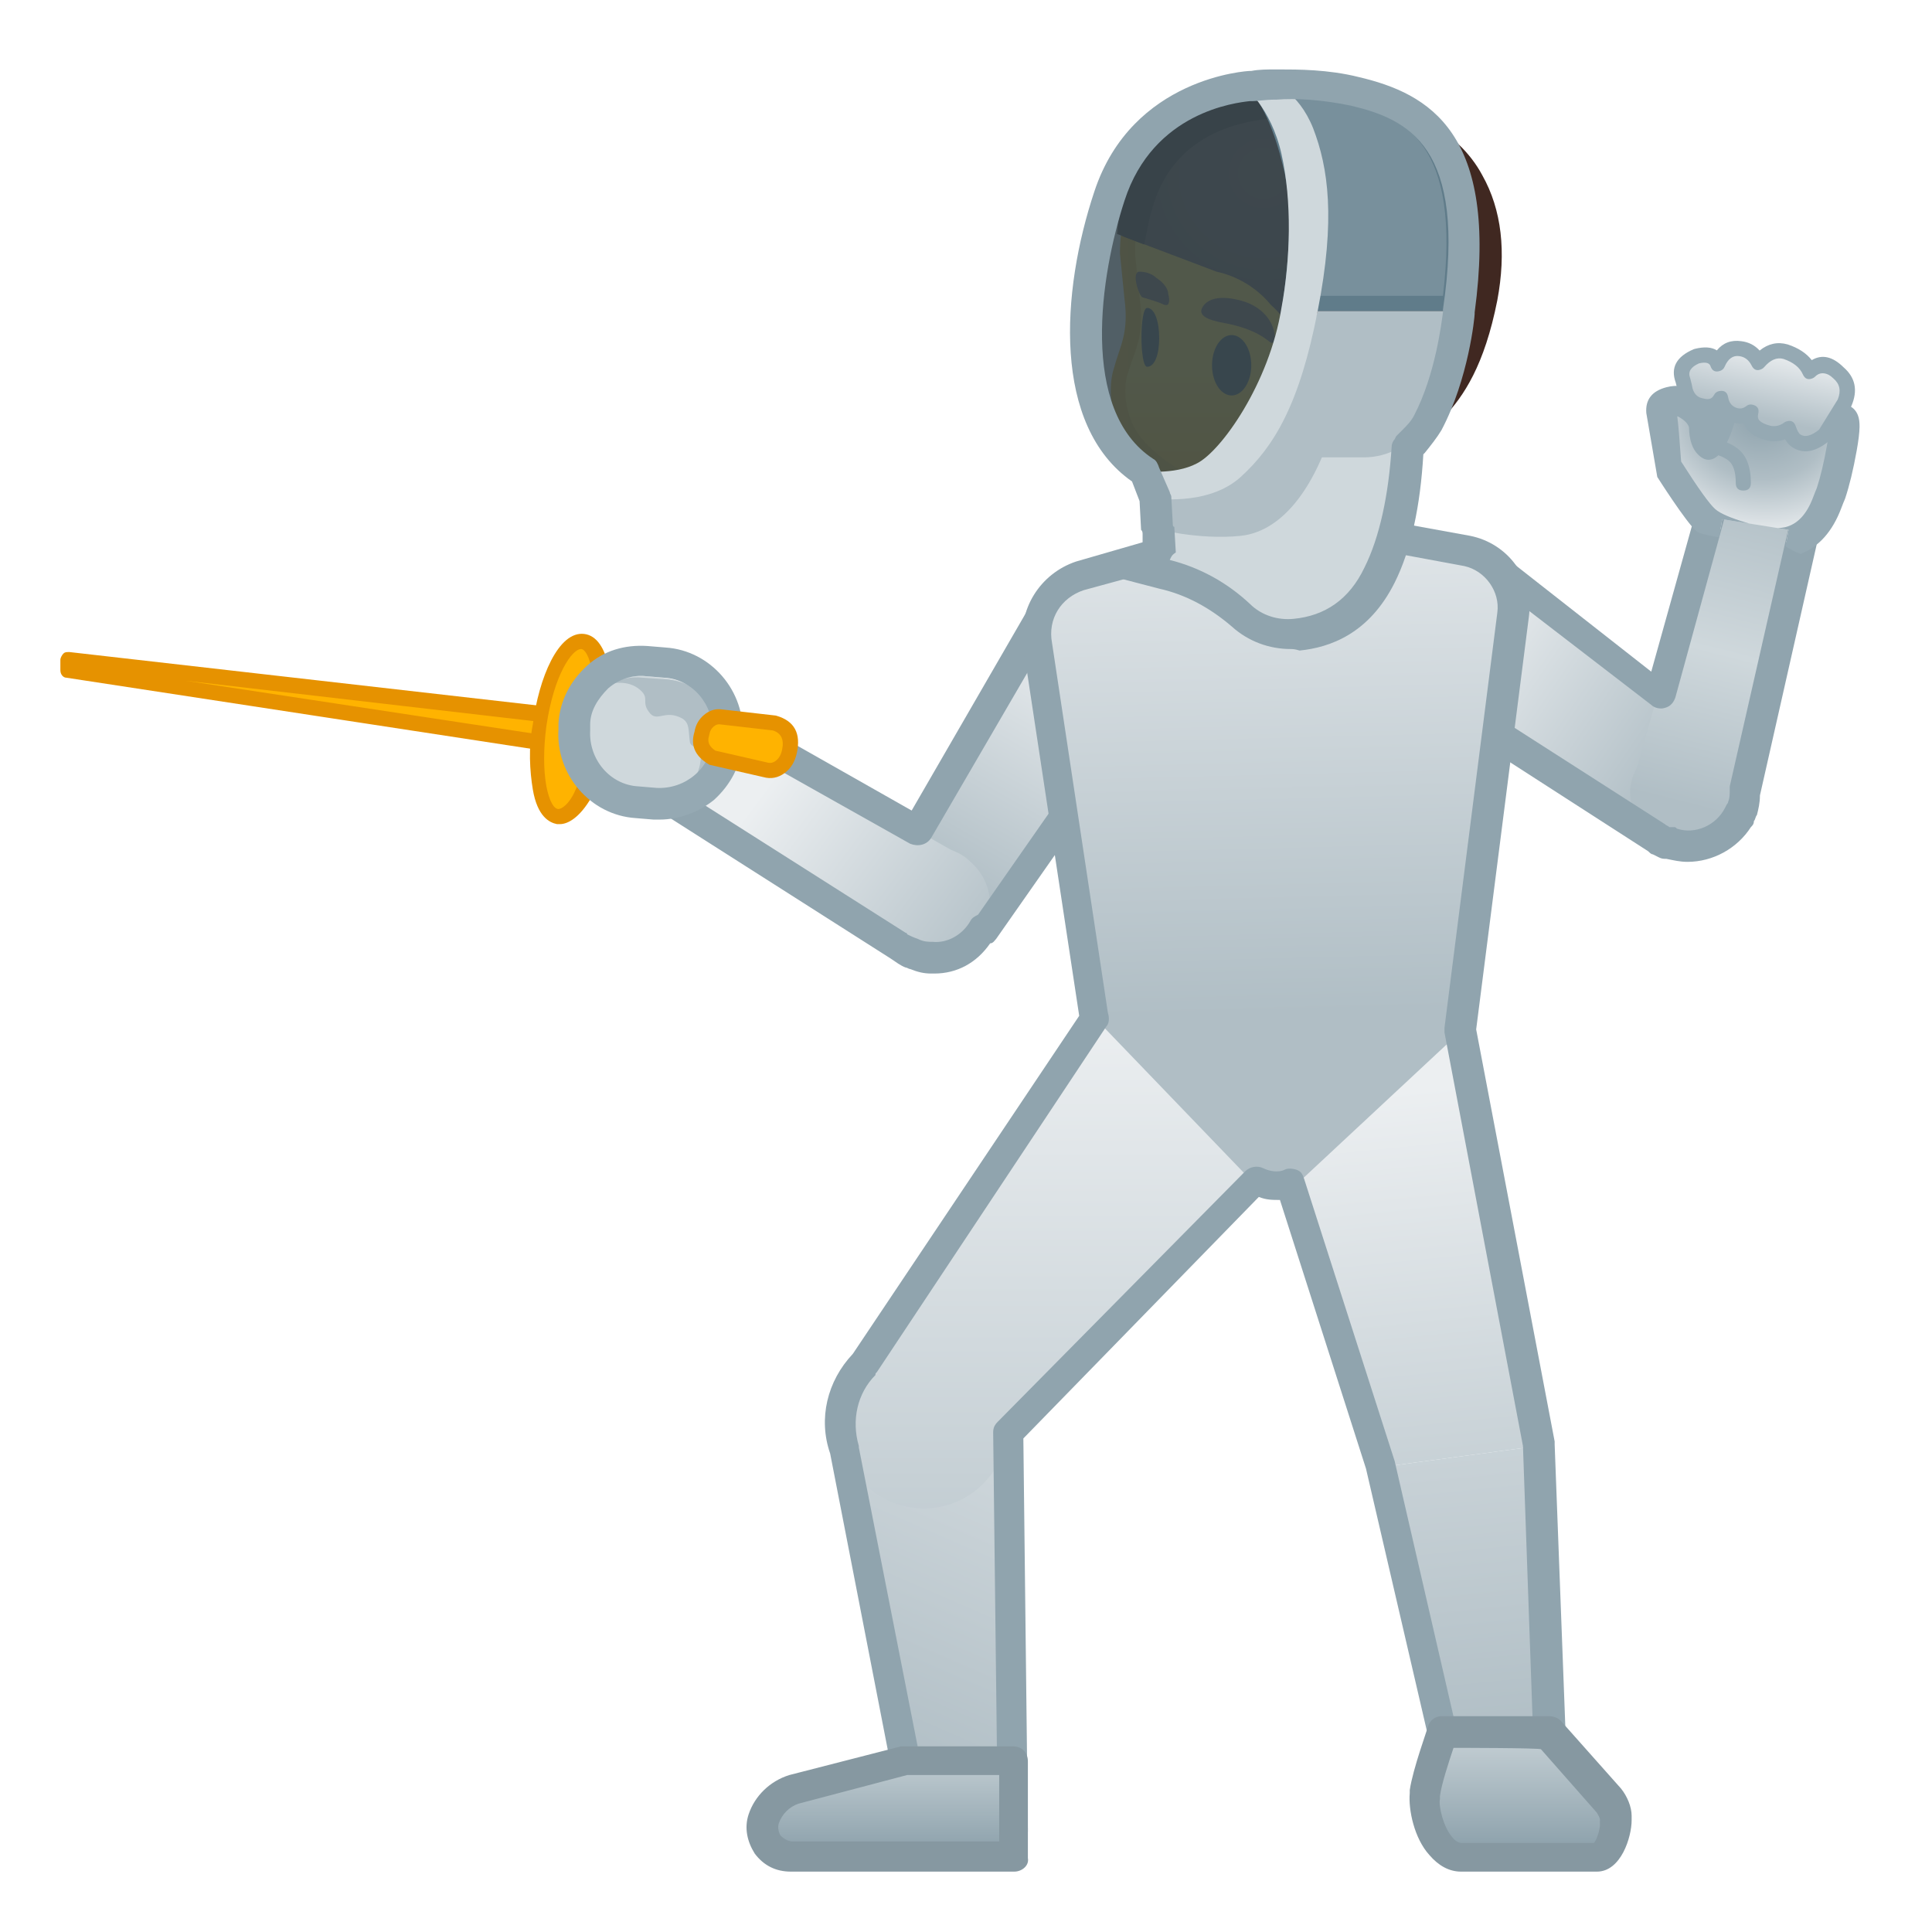 <svg xmlns="http://www.w3.org/2000/svg" viewBox="0 0 128 128"><defs><linearGradient id="a" x1="93.817" x2="98.663" y1="68.094" y2="115.842" gradientUnits="userSpaceOnUse"><stop offset="0" stop-color="#ECEFF1"/><stop offset="1" stop-color="#B0BEC5"/></linearGradient><linearGradient id="b" x1="75.196" x2="57.649" y1="76.477" y2="116.907" gradientUnits="userSpaceOnUse"><stop offset="0" stop-color="#ECEFF1"/><stop offset="1" stop-color="#B0BEC5"/></linearGradient><linearGradient id="c" x1="72.762" x2="63.628" y1="42.985" y2="59.032" gradientUnits="userSpaceOnUse"><stop offset="0" stop-color="#ECEFF1"/><stop offset="1" stop-color="#B0BEC5"/></linearGradient><linearGradient id="d" x1="50.609" x2="66.07" y1="52.302" y2="63.828" gradientUnits="userSpaceOnUse"><stop offset="0" stop-color="#ECEFF1"/><stop offset="1" stop-color="#B0BEC5"/></linearGradient><linearGradient id="e" x1="104.099" x2="120.89" y1="12.463" y2="17.833" gradientTransform="rotate(16.367)" gradientUnits="userSpaceOnUse"><stop offset="0" stop-color="#ECEFF1"/><stop offset="1" stop-color="#B0BEC5"/></linearGradient><linearGradient id="f" x1="116.864" x2="111.544" y1="32.282" y2="53.29" gradientUnits="userSpaceOnUse"><stop offset="0" stop-color="#B0BEC5"/><stop offset=".521" stop-color="#CFD8DC"/><stop offset="1" stop-color="#B0BEC5"/></linearGradient><linearGradient id="g" x1="86.071" x2="86.071" y1="11.958" y2="34.234" gradientUnits="userSpaceOnUse"><stop offset=".545" stop-color="#FFCA28"/><stop offset=".834" stop-color="#FFB300"/><stop offset=".995" stop-color="#E59600"/></linearGradient><linearGradient id="h" x1="73.593" x2="98.414" y1="22.5" y2="22.5" gradientUnits="userSpaceOnUse"><stop offset="0" stop-color="#EDA600"/><stop offset=".871" stop-color="#D18900"/></linearGradient><linearGradient id="j" x1="71.15" x2="71.15" y1="67.024" y2="116.09" gradientUnits="userSpaceOnUse"><stop offset="0" stop-color="#ECEFF1"/><stop offset="1" stop-color="#B0BEC5"/></linearGradient><linearGradient id="k" x1="91.109" x2="95.257" y1="72.386" y2="113.252" gradientUnits="userSpaceOnUse"><stop offset="0" stop-color="#ECEFF1"/><stop offset="1" stop-color="#B0BEC5"/></linearGradient><linearGradient id="l" x1="84.144" x2="85.132" y1="27.377" y2="67.125" gradientUnits="userSpaceOnUse"><stop offset="0" stop-color="#ECEFF1"/><stop offset="1" stop-color="#B0BEC5"/></linearGradient><linearGradient id="m" x1="58.803" x2="58.803" y1="114.85" y2="122.26" gradientUnits="userSpaceOnUse"><stop offset="0" stop-color="#CFD8DC"/><stop offset="1" stop-color="#90A4AE"/></linearGradient><linearGradient id="n" x1="100.785" x2="100.785" y1="113.62" y2="122.03" gradientUnits="userSpaceOnUse"><stop offset="0" stop-color="#CFD8DC"/><stop offset="1" stop-color="#90A4AE"/></linearGradient><linearGradient id="p" x1="-117.305" x2="-118.175" y1="-23.534" y2="-18.636" gradientTransform="scale(-1 1) rotate(-22.457)" gradientUnits="userSpaceOnUse"><stop offset="0" stop-color="#ECEFF1"/><stop offset=".935" stop-color="#B0BEC5"/></linearGradient><radialGradient id="i" cx="83.7" cy="11.49" r="12.764" gradientUnits="userSpaceOnUse"><stop offset="0" stop-color="#6D4C41"/><stop offset="1" stop-color="#543930"/></radialGradient><radialGradient id="o" cx="119.722" cy="6.487" r="10.97" gradientTransform="matrix(.982 .187 -.159 .834 0 0)" gradientUnits="userSpaceOnUse"><stop offset=".003" stop-color="#90A4AE"/><stop offset=".422" stop-color="#B0BEC5"/><stop offset=".842" stop-color="#ECEFF1"/></radialGradient></defs><path fill="#FFB300" d="M41.3 48 4.5 43.7v.7L41 50Z"/><path fill="#E69200" d="M41 50.5c-.1 0-.1 0 0 0L4.4 44.9c-.2 0-.4-.2-.4-.5v-.7c0-.1.1-.3.2-.4.1-.1.2-.1.4-.1l36.8 4.2c.1 0 .3.1.3.2s.1.2.1.4l-.3 2c-.1.3-.3.5-.5.5Zm-28.7-5.4 28.3 4.3.2-1c-.1 0-28.5-3.3-28.5-3.3Z"/><path fill="#FFB300" d="M35.7 48c-.4 3.2.1 5.9 1.2 6.1 1.1.2 2.4-2.3 2.8-5.5.4-3.2-.1-5.9-1.2-6.1-1.1-.2-2.3 2.3-2.8 5.5Z"/><path fill="#E69200" d="M37.1 54.6h-.2c-.5-.1-1.3-.5-1.6-2.3-.2-1.2-.3-2.8 0-4.3.4-3.1 1.7-6.2 3.4-6 1.7.2 2.1 3.5 1.7 6.6-.2 1.6-.6 3.1-1.2 4.2-.8 1.4-1.6 1.8-2.1 1.8Zm-.9-6.5c-.2 1.5-.2 2.9 0 4 .2 1 .5 1.5.8 1.5.2 0 .7-.3 1.1-1.2.5-1 .9-2.4 1.1-3.9.5-3.5-.2-5.5-.7-5.5-.6 0-1.8 1.7-2.3 5.1Z"/><path fill="url(#a)" d="M96.7 119.6h6.1l-.9-23.8-10.4 1.4Z"/><path fill="url(#b)" d="M67.2 121.3h-6.3L55.7 95l11.1-.2Z"/><path fill="url(#c)" d="m59.3 57.5 5.9 4.2 11.9-17.2-7.3-5Z"/><path fill="url(#d)" d="M64.3 57.1c-.4-.4-.8-.6-1.3-.8l-15.9-9-3.4 5.3 15.8 10 .9.6h.1c.4.2.8.3 1.2.3 2 .1 3.8-1.5 3.9-3.5 0-1.2-.5-2.2-1.3-2.9Z"/><path fill="#90A4AE" d="M61.9 64.5h-.2c-.5 0-.9-.1-1.4-.3-.1 0-.2-.1-.3-.1-.3-.1-.7-.4-1-.6l-15.7-10c-.2-.1-.4-.4-.4-.6 0-.2 0-.5.1-.8l3.4-5.3c.3-.4.9-.6 1.3-.3l12.7 7.2L68.9 39c.1-.2.4-.4.6-.5.2-.1.6 0 .8.2l7.4 5c.2.2.4.4.4.7.1.3 0 .5-.2.8L66 62.2c-.1.1-.2.3-.4.3-.9 1.3-2.2 2-3.7 2Zm-1.1-2.3s0 .1 0 0c.4.2.7.2 1 .2 1 .1 2-.5 2.5-1.4.1-.2.3-.3.5-.4l11.1-15.9-5.7-3.8-8.5 14.6c-.3.5-.9.6-1.4.4l-12.8-7.2-2.3 3.7L60 61.8s.1 0 .1.1c.2.1.4.2.7.3Z"/><path fill="url(#e)" d="m110.4 55.9 3.7-6.7-15.5-12-3.7 8.7Z"/><path fill="url(#f)" d="m115.5 52.5 4.3-19.2-6.2-.7-5.1 18.1c-.1.2-.2.5-.3.7-.1.3-.2.7-.2 1 0 1.6.9 3.1 2.5 3.6 1.8.6 3.6-.3 4.4-1.9V54c.1-.1.1-.2.2-.4.4-.4.4-.8.4-1.1Z"/><path fill="#90A4AE" d="M111.8 57.1c-.5 0-.9-.1-1.4-.2-.2 0-.3 0-.5-.1l-.4-.2c-.1 0-.2-.1-.3-.2l-14.9-9.6c-.4-.3-.6-.8-.4-1.2l3.7-8.7c.1-.3.4-.5.7-.6.3-.1.6 0 .9.2l10.2 8 3.6-12.9c.1-.5.6-.8 1.1-.7l6.1.7c.3 0 .5.2.7.4.2.2.2.5.2.8l-4.5 19.9c0 .5-.1.9-.2 1.3-.1.1-.1.3-.2.4 0 .2-.1.3-.2.4-.9 1.4-2.5 2.3-4.2 2.3Zm-1.1-2.3h.2c.1 0 .1 0 .2.1 1.2.4 2.6-.2 3.2-1.4l.1-.2s.1-.1.1-.2c.1-.2.1-.5.1-.8v-.2l4.3-18.9-4.2-.5-3.7 13.5c-.1.3-.3.6-.7.7-.3.1-.7 0-.9-.2l-10.4-8-2.9 6.8 14.2 9.1c.1.1.2.1.3.2h.1Z"/><path fill="url(#g)" d="M97.6 13.1c-1.7-4.3-6.9-7-11.5-7-6.4 0-11.8 3.9-11.8 10.7l.3 3c.3 2.3-.3 3.1-.7 4.6-.4 1.2-.3 3.4 1 5.1 1.1 1.4 3.8 3.3 5.3 3.3 2.1 0 2.8.3 3.1 1.9l.5 4.2h7.4l.4-6.1c.2-2.4 1.5-4.5 3.6-5.8 2.8-1.6 4.3-9 2.4-13.9Z"/><path fill="url(#h)" d="M86.1 7.1c4.5 0 9.1 2.7 10.5 6.4 1.8 4.6.4 11.4-2 12.8-2.3 1.4-3.8 3.9-4.1 6.5l-.3 5.2h-5.6l-.4-3.3v-.1c-.5-2.5-2.2-2.7-4.1-2.7-1 0-3.5-1.6-4.5-2.9-1.1-1.4-1.2-3.2-.9-4.2l.3-.9c.4-1.1.8-2.1.5-4.2l-.3-2.9c0-6.6 5.6-9.7 10.9-9.7m0-1c-6.4 0-11.9 3.9-11.9 10.7l.3 3c.3 2.3-.3 3.1-.7 4.6-.4 1.2-.3 3.4 1 5.1 1.1 1.4 3.8 3.3 5.3 3.3 2.1 0 2.8.3 3.1 1.9l.5 4.2h7.4l.4-6.1c.2-2.4 1.5-4.5 3.6-5.8 2.9-1.8 4.4-9.2 2.4-14.1-1.6-4-6.8-6.8-11.4-6.8Z"/><path fill="url(#i)" d="M85.7 22.6c.1.7.1 2 1.6 2.8l2.3-4.4.1.1c1.5 1 1.9 2.9 1.1 4.5l-.4.7c-.6 1.7.1 4.7 1.8 5h.2c1.2-3.3 5-2.9 6.7-11.5 1.3-6.4-1.6-12-9.8-13.7-7.8-1.6-14.8 1.7-15.3 9.4l6.6 2.5c1.4.3 2.7 1.1 3.6 2.2.8.7 1.4 1.6 1.5 2.4Z"/><path fill="#404040" d="M82.9 24.2a1.3 2 0 1 1-2.6 0 1.3 2 0 1 1 2.6 0Z"/><path fill="#402821" d="M98.2 11.6c-.8-1.5-2.1-2.7-3.8-3.7-1.4-.8-3-1.5-5-1.9-.3-.1-.6-.1-.9-.1-1-.2-2-.2-2.9-.2h-1.1c-.4 0-.8.1-1.1.1-.7.1-1.4.2-2.1.5-.3.1-.7.2-1 .3-.3.1-.6.3-.9.4-.3.2-.6.3-.9.5-.3.2-.5.4-.8.6-.8.6-1.4 1.3-2 2.2-.2.3-.3.6-.5.9-.2.5-.4.9-.6 1.5-.3.8-.5 1.8-.5 2.8l.4.2 1.3.5.4-1.9.1-.3c1-4 4.3-6.2 9.3-6.2 1.1 0 2.2.1 3.4.4 6.5 1.3 9.5 5.5 8.3 11.4-1 4.9-2.6 6.4-4.1 7.8-.3.3-.6.5-.9.8l-.1.2-1.3 2c.4.5.8.9 1.4 1h.2c1.2-3.3 5-2.9 6.7-11.5.6-3.2.3-6-1-8.3Z"/><path fill="#6D4C41" d="M81.1 21.4c-1.1-.2-1.8-.5-1.4-1.1.6-.9 2.2-.5 2.8-.3 1.4.5 1.8 1.5 1.9 1.9.1.4.1.9-.2.8-.2-.1-.9-.9-3.1-1.3Z"/><path fill="#404040" d="M76.8 22.4c0 1.1-.3 1.9-.8 1.9s-.5-3.9 0-3.9.8.9.8 2Z"/><path fill="#6D4C41" d="M75.5 18c.5 0 .9.2 1.1.4.6.4.8.8.8 1.1.1.3.1.8-.2.7-.2 0 .2 0-1.5-.5-.2 0-.8-1.7-.2-1.7Z"/><path fill="url(#j)" d="M86.7 74.8 75.2 63.5l-18 26.9c-1.9 2-2.2 5.1-.4 7.4 1.9 2.4 5.4 2.9 7.9.9 1.2-1 1.9-2.3 2.1-3.8l19.9-20.1Z"/><path fill="url(#k)" d="m91.5 97.2 10.4-1.4L95.7 63l-13.4 5.5Z"/><path fill="url(#l)" d="m71.6 38.2 4.5-1.3 15.6-1.4 5.5 1c2 .4 3.3 2.2 3.1 4.2l-3.6 27.7L86.4 78c-1.1 1-2.8.9-3.8-.1L72.5 67.4l-3.8-24.7c-.3-1.9.9-3.9 2.9-4.5Z"/><path fill="#CFD8DC" d="M38 49v.3c-.2 2.5 1.7 4.6 4.2 4.8l1.1.1c2.5.2 4.6-1.7 4.8-4.2v-.3c.2-2.5-1.7-4.6-4.2-4.8l-1.1-.1c-2.5-.2-4.6 1.7-4.8 4.2Z"/><path fill="#B0BEC5" d="M48 50.2v-.6c.2-2.4-1.6-4.5-4-4.6l-1.4-.1c-.8-.1-1.5.1-2.2.4.1 0 1.2-.3 2 .4.7.6 0 .8.7 1.6.5.5 1-.3 2.1.3.5.3.4.8.5 1.5 0 .5.9.3.7 1.4-.1.8-.8 2-.8 2s.4.5 1.1.2c.8-.8 1.2-1.4 1.3-2.5Z"/><path fill="#90A4AE" d="M67.2 122.3h-6.3c-.5 0-.9-.3-1-.8L55 96.3c-.8-2.3-.2-4.8 1.5-6.6l15-22.4-3.7-24.4c-.4-2.5 1.1-4.9 3.5-5.7l4.5-1.3h.2l15.6-1.4h.3l5.5 1c2.5.5 4.2 2.8 3.9 5.3l-3.5 27.4 5.2 27.3v.2l.9 23.8c0 .3-.1.5-.3.7-.2.2-.4.3-.7.3h-6.2c-.5 0-.9-.3-1-.8l-5.2-22.4-5.7-17.8c-.5 0-.9 0-1.4-.2l-15.6 16 .3 26c0 .3-.1.5-.3.7-.2.2-.4.3-.6.3Zm-5.5-2h4.4l-.3-25.4c0-.3.1-.5.3-.7l16.4-16.6c.3-.3.8-.4 1.2-.2.4.2 1 .3 1.4.1.2-.1.5-.1.8 0 .3.1.4.3.5.6l6 18.7 5 21.7h4.3l-.8-22.7-5.2-27.4v-.3l3.5-27.5c.2-1.4-.8-2.8-2.2-3.1l-5.4-1-15.4 1.4-4.4 1.2c-1.5.5-2.4 1.9-2.1 3.5l3.7 24.5c.1.3.1.7-.1.9L58.1 90.9c-.1.1-.1.1-.1.2-1.2 1.2-1.6 3-1.1 4.7v.1l4.8 24.4Z"/><path fill="url(#m)" d="m59.9 116.6-7.3 1.9c-.9.3-1.7 1-2 1.9-.4 1.2.5 2.5 1.8 2.5h14.7v-6.4c.1.1-7.2.1-7.2.1Z"/><path fill="url(#n)" d="m102.7 114.8 4 4.5c.3.3.4.7.4 1.1v.3c0 .7-.5 2.2-1.2 2.2h-9c-1.8 0-2.6-2.9-2.4-4v-.2c.2-1.3 1.2-4 1.2-4l7 .1Z"/><path fill="#37474F" d="M82.7 5.6s-7 .3-9.4 7.3c-2.1 6.4-3.4 17.7 5.2 19.4 0 0 5.6-1 8.1-11.9 2.9-12.7-3.9-14.8-3.9-14.8Z" opacity=".87"/><path fill="#CFD8DC" d="M85.9 25s-2.3 6.4-6.4 7.3c-1.3.3-3.2-.6-3.2-.6l.3 5-1.9.7 2.3.6c1.9.5 3.8 1.4 5.2 2.8 1 .9 2.3 1.4 3.7 1.3 1.7-.2 4-1 5.5-4 2.6-5.3 1.8-13 1.8-13l-7.3-.1Z"/><path fill="#B0BEC5" d="M87.3 20.6h9.2s-.4 4.1-2.1 7.3c-.8 1.6-2.5 2.4-4 2.4h-6l2.9-9.7Z"/><path fill="#B0BEC5" d="M76.4 35s3 .8 5.8.5c2.9-.3 5.6-3.6 6.9-10.4H85s-2.2 6.5-5.4 6.9c-2.6.2-3.4 0-3.4 0l.2 3Z"/><path fill="#78909C" d="M85.8 12.8c.1 3-.1 5.5-.5 7.8h11.2C98.1 9.7 94.4 7 89.6 6c-3.6-.8-7.1-.3-7.1-.3s3.1 1.7 3.3 7.1Z"/><path fill="url(#o)" d="M122 27.8c.6-.3-.3 3.7-.7 4.9-.5 1.1-.7 2.7-2.8 3.2-.049.012-.1.022-.151.031l.151-.831-4.4-.7-.11.662c-.451-.202-.805-.403-.99-.562-.7-.6-2.6-3.6-2.6-3.6s-.2-2.9-.3-3.4c-.2-1 1.1-1.1 1.7-.7.5.3 1 .8 1.1 1.4 0 .6.1 1 .3 1.2.1-.1.1-.2.2-.3.6-1.1.8-2.6.8-2.6s4.8-.2 7.8 1.3Z"/><path fill="#95A9B3" d="M122.207 26.789q.168.025.335.109.385.192.55.617.116.303.108.773-.01.573-.191 1.576-.339 1.889-.76 3.152-.017.05-.039.098-.073.162-.22.551-.874 2.317-2.684 3.028c-.431-.127-1.006-.493-1.006-.493l.2-1.1-.718-.114q.269-.008.489-.059 1.215-.29 1.848-1.968.151-.401.247-.621.367-1.115.675-2.827.109-.607.143-.99-2.437-1.084-6.141-1.043-.255 1.166-.765 2.101-.043.078-.099.147-.117.226-.272.381-.707.707-1.414 0-.568-.568-.592-1.8-.093-.336-.615-.65l-.041-.025q-.056-.037-.121-.051.1.771.256 2.997 1.707 2.679 2.271 3.163.483.414 2.013.877.119.036.233.068L114.1 34.4l-.2 1.2s-1.3-.2-1.5-.4c-.7-.6-2.6-3.6-2.6-3.6s-.462-2.715-.728-4.237q-.103-1.325 1.32-1.704 1.058-.282 1.942.295.496.301.838.664.02-.123.037-.25.111-.832.949-.867 4.872-.203 8.049 1.288Z"/><path fill="url(#p)" d="M112.4 23.6c.4-.1 1.2-.1 1.4.5.3-.7.8-1.1 1.5-1 .8.1 1.2.9 1.2.9.6-.7 1.1-.9 1.8-.7 1.2.4 1.6 1.3 1.6 1.3.6-.6 1.4-.4 1.9.1.7.6.7 1.3.4 2l-1.3 2.1c-.6.5-1.3.8-1.9.4-.3-.2-.4-.5-.5-.8-.4.3-.8.4-1.3.3-.8-.2-1.4-.6-1.2-1.4 0 0-.5.4-1.1.2-.6-.2-.8-.5-.9-1.1-.2.4-.8.6-1.2.5-.7-.1-1.1-.6-1.2-1.3l-.1-.4c-.3-.8.2-1.3.9-1.6Z"/><path fill="#95A9B3" d="M112.279 23.115q.94-.235 1.467.098.614-.752 1.625-.608.733.092 1.208.62.859-.691 1.858-.406l.021.007q1.037.345 1.576 1.033 1.021-.601 2.106.474 1.18 1.024.52 2.564-.015.034-.035.066l-1.3 2.1q-.043.069-.105.121-1.398 1.165-2.497.432-.263-.175-.459-.514-.546.212-1.162.088l-.023-.005q-.801-.2-1.208-.606-.239-.24-.339-.527-.378.06-.79-.078-.602-.2-.92-.665-.458.241-1.118.082-1.371-.209-1.595-1.694l-.088-.35q-.533-1.472 1.182-2.207.037-.015.076-.025Zm.281.961q-.812.362-.592.948.01.027.017.055l.1.4.01.05q.112.781.776.876l.05.01q.456.114.632-.239.114-.227.365-.269.246-.041.39.061.144.103.185.35.092.55.565.708.342.114.63-.116.193-.155.433-.095.243.061.334.212.091.152.03.394-.071.286.094.45.208.208.73.341.485.092.891-.212.065-.049.142-.074.474-.158.632.316.146.437.303.542.461.307 1.242-.318l1.235-1.996q.349-.852-.279-1.39l-.029-.026q-.282-.283-.614-.32-.323-.036-.578.22-.066.065-.151.103-.457.203-.66-.254-.309-.695-1.29-1.025-.651-.179-1.273.547-.066.077-.156.122-.448.224-.671-.223-.281-.561-.824-.629-.63-.09-.969.702-.089.206-.302.277-.474.158-.632-.316-.112-.335-.766-.182ZM113.271 29.005q1.115.159 1.829.695.9.675.9 2.3 0 .5-.5.5t-.5-.5q0-1.125-.5-1.5-.509-.382-1.371-.505-.495-.071-.424-.566.035-.247.177-.353.141-.106.389-.071Z"/><path fill="#8698A1" d="M67.2 124H52.4c-1 0-1.8-.4-2.4-1.2-.5-.8-.7-1.7-.4-2.6.4-1.2 1.4-2.2 2.7-2.6l7.4-1.9h7.4c.6 0 1 .4 1 1v6.4c.1.5-.4.9-.9.9Zm-7.1-6.4-7.2 1.9c-.6.2-1.1.7-1.3 1.3-.1.3 0 .6.1.8.2.2.5.4.8.4h13.7v-4.4h-6.1ZM105.8 124h-9c-.8 0-1.5-.4-2.1-1.1-1-1.1-1.4-3-1.3-4.1v-.2c.2-1.4 1.2-4.1 1.2-4.2.1-.4.5-.7.9-.7h7.1c.3 0 .6.1.8.3l4 4.5c.4.5.7 1.2.7 1.8v.3c0 1.1-.7 3.4-2.3 3.4Zm-9.5-8.2c-.3.9-.8 2.4-.9 3.2v.2c-.1.4.2 1.8.8 2.5.3.4.6.4.6.4h8.8c.2-.2.4-.9.4-1.2v-.3c0-.2-.1-.3-.2-.5l-3.7-4.2c.1-.1-5.8-.1-5.8-.1Z"/><path fill="#607C8A" d="M85.1 6.5c1.6 0 3 .2 4.3.4 3.7.8 7.4 2.6 6.2 12.7H86c.3-2.5.6-6.2-.1-8.9-.5-2-1.1-3.3-1.6-4.2h.8m0-1c-1.5 0-2.6.1-2.6.1S84 6.8 85 11c.7 2.6.4 6.4-.1 9.6h11.6C98.1 9.7 94.4 7 89.7 6c-1.7-.4-3.3-.5-4.6-.5Z"/><path fill="#CFD8DC" d="M82.4 5.7s1.1-.2 1.9-.2c0 0 1.7.5 2.7 3 1 2.6 1.5 6 .3 12.1-1.2 6.2-2.9 9-5.1 11-2.2 2-5.9 1.4-5.9 1.4l-.7-1.8s2.2.3 3.7-.5c1.6-.8 4.8-5.3 5.6-10.3.6-3.2.7-7.1 0-10.2-.7-3.1-2.5-4.5-2.5-4.5Z"/><path fill="#90A4AE" d="M85.5 43c-1.4 0-2.8-.5-3.9-1.5-1.4-1.2-3-2.1-4.8-2.5l-2.3-.6c-.4-.1-.7-.5-.7-.9s.3-.8.7-1l1.2-.4v-.7c0-.1 0-.2-.1-.3l-.1-1.9-.5-1.3c-5.3-3.7-4.7-12.6-2.5-19.2 2.5-7.6 10.2-8 10.3-8h.1c.5-.1 1.1-.1 1.6-.1h.2c1.3 0 3.3 0 5.3.5 4.7 1.1 9.3 3.7 7.7 15.6v.1c0 .2-.4 4.3-2.2 7.7-.3.5-.7 1-1.1 1.5l-.1.1c-.2 3.4-.8 6.3-1.9 8.5-1.7 3.4-4.3 4.3-6.3 4.5-.3-.1-.5-.1-.6-.1Zm-8-5.9c2 .5 3.8 1.5 5.3 2.9.8.8 1.9 1.1 2.9 1 2.1-.2 3.7-1.3 4.7-3.4 1-2 1.6-4.8 1.8-8 0-.2.1-.4.2-.5l.1-.2.2-.2.2-.2c.3-.3.6-.6.8-1 1.4-2.7 1.8-6.1 1.9-6.8v-.2C97.2 9.7 93.3 7.9 89.5 7c-1.9-.4-3.7-.5-4.9-.4h-.2c-.5 0-1.1.1-1.4.1h-.2c-.9.1-6.4.7-8.3 6.6-1.6 4.9-3 13.9 1.9 17.1.2.1.3.3.4.6l.7 1.6c0 .1.1.2.1.3l.1 1.8c0 .1 0 .2.1.2l.1 1.7c-.3.2-.3.3-.4.5Z"/><path fill="#95A9B3" d="M43.7 54.3h-.4l-1.2-.1c-3-.2-5.3-2.9-5.1-5.9v-.4c.1-1.5.8-2.8 1.9-3.8 1.1-1 2.5-1.4 4-1.3l1.2.1c3 .2 5.3 2.9 5.1 5.9v.4c-.1 1.5-.8 2.8-1.9 3.8-1 .8-2.3 1.3-3.6 1.3ZM39.1 48v.4c-.1 1.9 1.3 3.6 3.2 3.7l1.2.1c1.9.1 3.6-1.3 3.7-3.2v-.4c.1-1.9-1.3-3.6-3.2-3.7l-1.2-.1c-.9-.1-1.8.2-2.5.8-.7.7-1.2 1.5-1.2 2.4Z"/><path fill="#FFB300" d="M46.3 48.4c.2-.9.8-1.1 1.4-.9l3.5.4c.7.2 1.2 1 1 1.9-.2.9-.9 1.4-1.6 1.2l-3.4-1c-.5-.1-1.1-.7-.9-1.6Z"/><path fill="#E69200" d="M46.012 48.484q.112-.681.628-1.116.558-.47 1.228-.363l3.53.403.039.011q1.791.512 1.351 2.489-.189.853-.803 1.307-.651.48-1.408.27l-3.566-.815-.068-.041q-1.351-.81-.931-2.145Zm.983.187-.021.087q-.191.574.42.973l3.43.785.013.003q.293.084.553-.109.314-.231.422-.718.23-1.036-.613-1.3l-3.469-.397-.012-.002q-.224-.037-.433.139-.242.204-.29.539Z"/></svg>